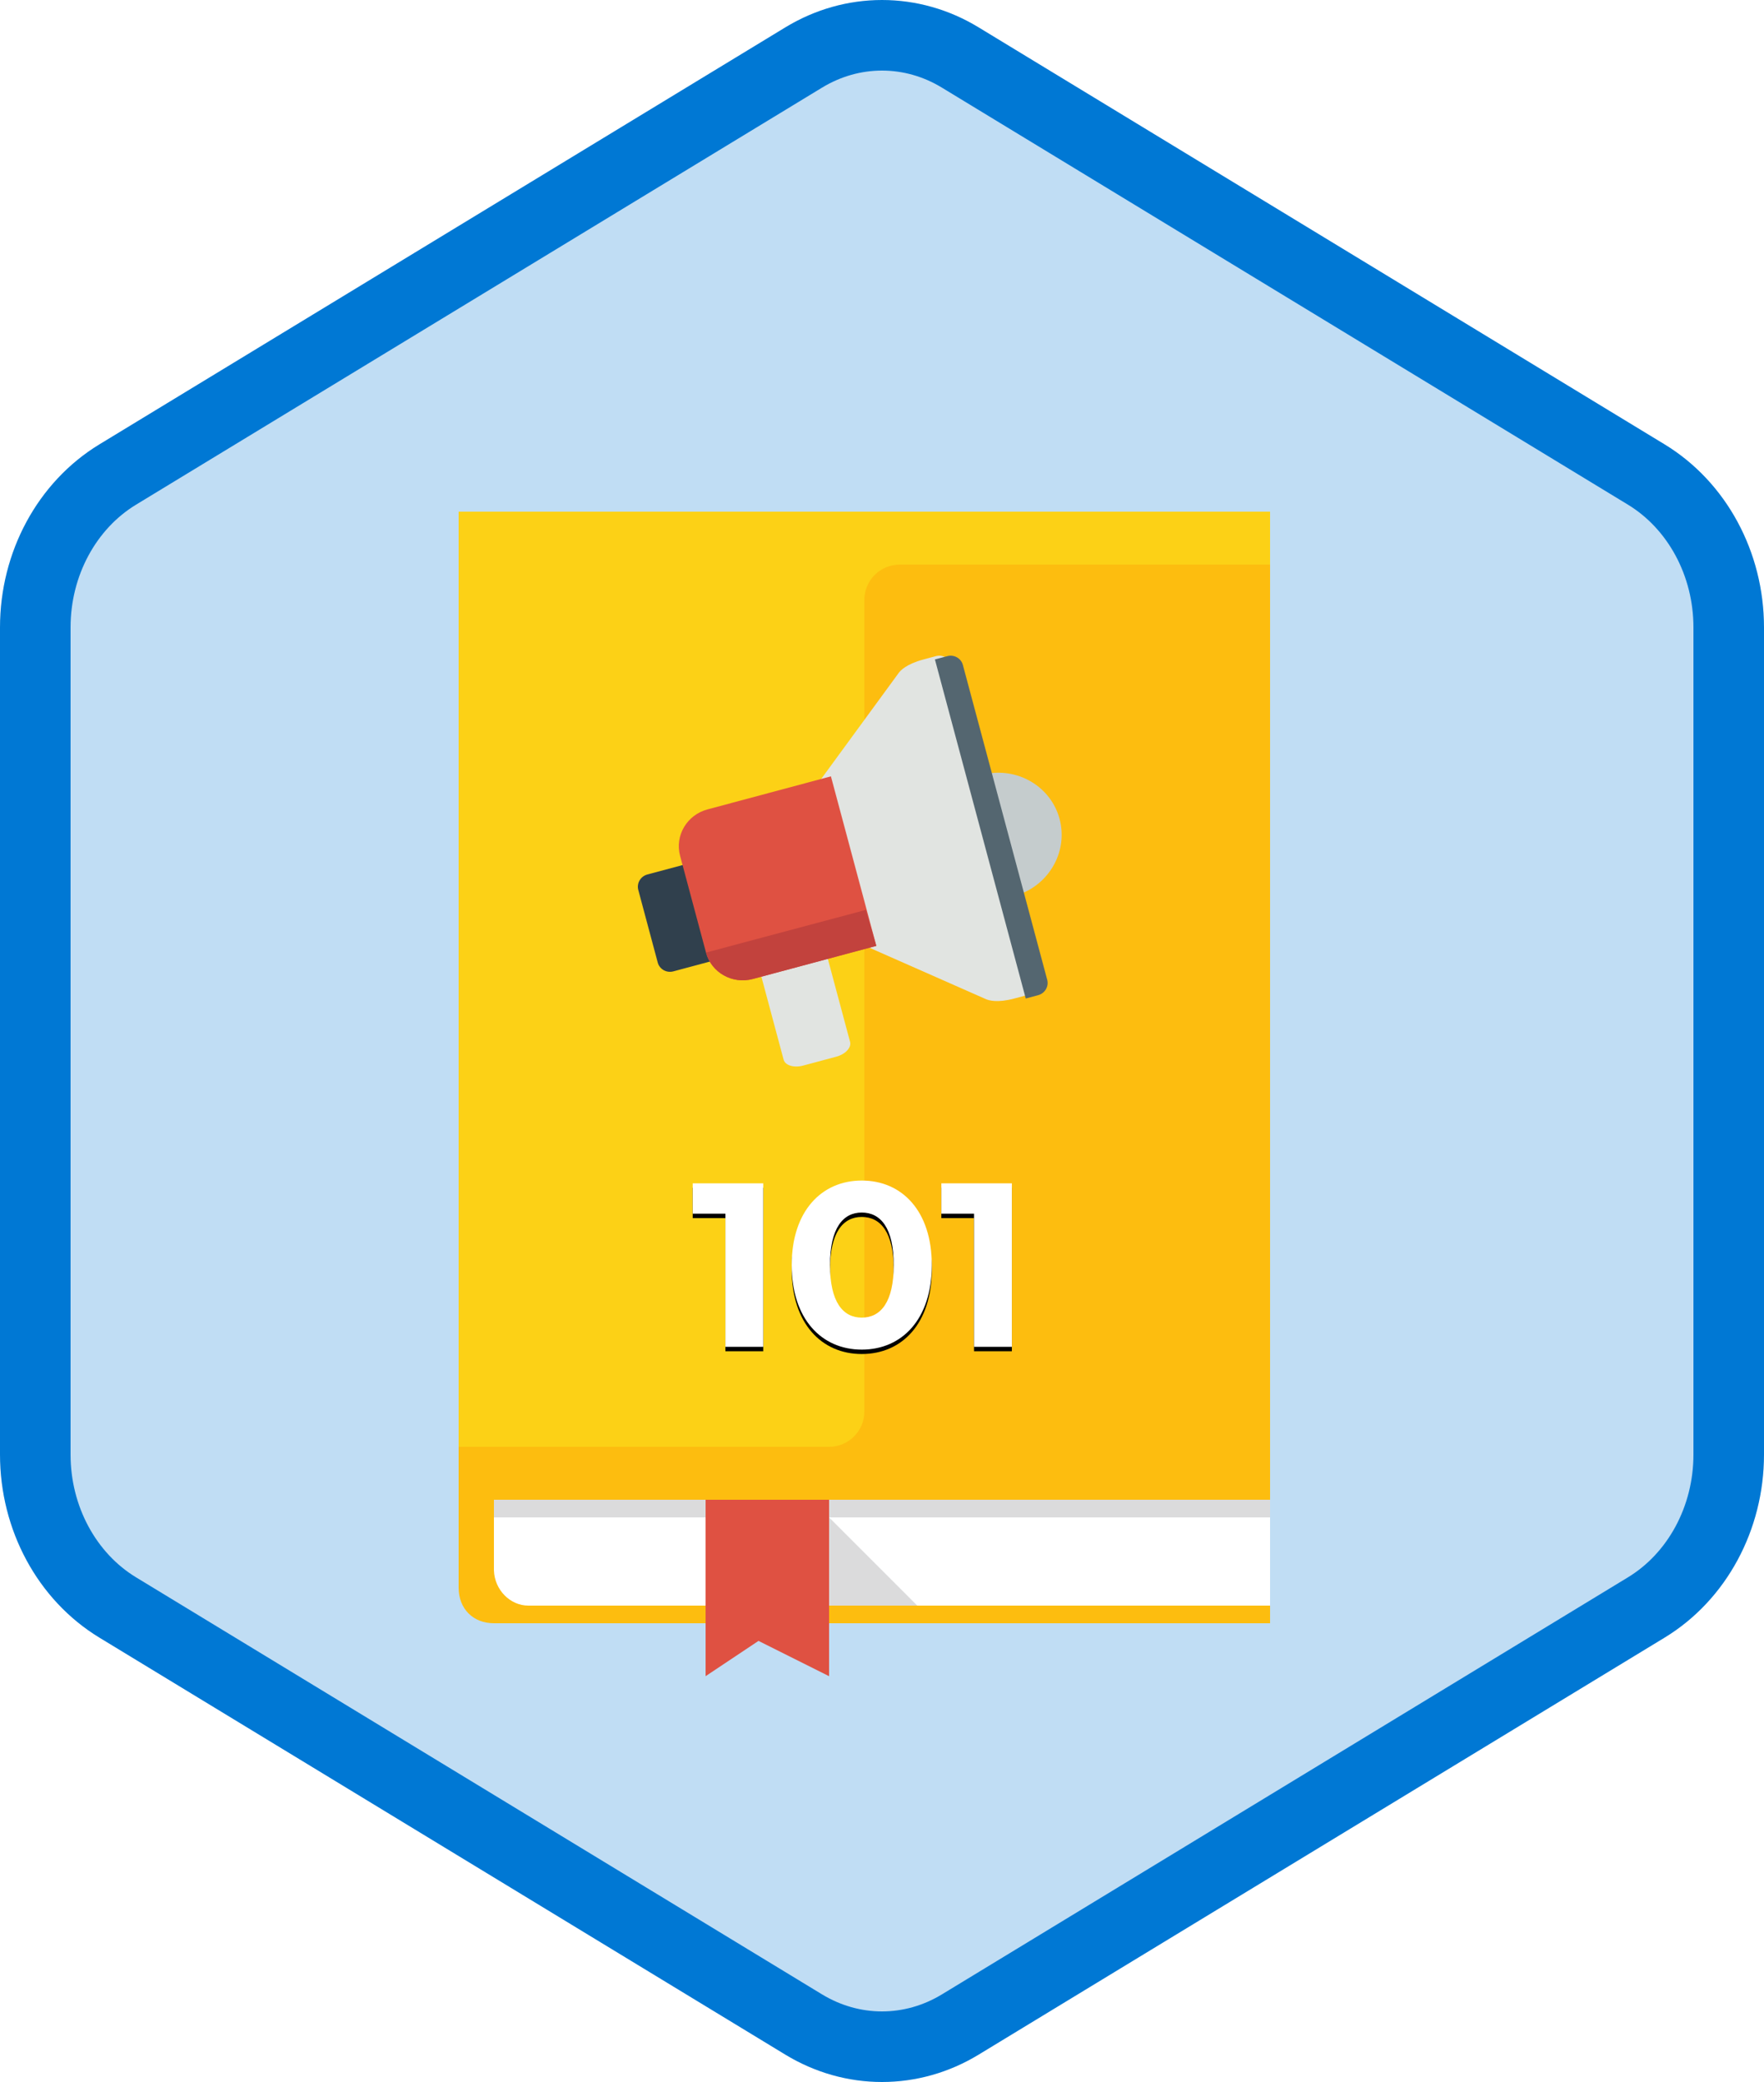 <?xml version="1.0" encoding="UTF-8"?>
<svg width="100px" height="118px" viewBox="0 0 100 118" version="1.1" xmlns="http://www.w3.org/2000/svg" xmlns:xlink="http://www.w3.org/1999/xlink">
    <!-- Generator: Sketch 52.5 (67469) - http://www.bohemiancoding.com/sketch -->
    <title>Get Started with Marketing/get-started-with-marketing Copy</title>
    <desc>Created with Sketch.</desc>
    <defs>
        <path d="M42.742,1.497 C44.374,0.499 46.187,0 48,0 C49.813,0 51.627,0.499 53.256,1.497 L90.591,24.332 C93.933,26.377 96,30.203 96,34.353 L96,79.647 C96,83.795 93.933,87.624 90.591,89.668 L53.256,112.505 C51.627,113.501 49.813,114 48,114 C46.187,114 44.374,113.501 42.742,112.505 L5.409,89.668 C2.066,87.624 0,83.795 0,79.647 L0,34.353 C0,30.203 2.066,26.377 5.409,24.332 L42.742,1.497 Z" id="path-1"></path>
        <filter x="-8.3%" y="-5.9%" width="116.7%" height="111.8%" filterUnits="objectBoundingBox" id="filter-3">
            <feOffset dx="0" dy="2" in="SourceAlpha" result="shadowOffsetOuter1"></feOffset>
            <feColorMatrix values="0 0 0 0 0   0 0 0 0 0   0 0 0 0 0  0 0 0 0.096 0" type="matrix" in="shadowOffsetOuter1" result="shadowMatrixOuter1"></feColorMatrix>
            <feMerge>
                <feMergeNode in="shadowMatrixOuter1"></feMergeNode>
                <feMergeNode in="SourceGraphic"></feMergeNode>
            </feMerge>
        </filter>
        <path d="M14.27,39.068 L18.267,39.068 L18.267,48.333 L16.123,48.333 L16.123,40.788 L14.27,40.788 L14.27,39.068 Z M23.852,48.491 C21.576,48.491 19.881,46.758 19.881,43.7 C19.881,40.643 21.576,38.909 23.852,38.909 C26.142,38.909 27.823,40.643 27.823,43.7 C27.823,46.758 26.142,48.491 23.852,48.491 Z M23.852,46.678 C24.924,46.678 25.665,45.805 25.665,43.7 C25.665,41.596 24.924,40.722 23.852,40.722 C22.793,40.722 22.052,41.596 22.052,43.7 C22.052,45.805 22.793,46.678 23.852,46.678 Z M28.365,39.068 L32.362,39.068 L32.362,48.333 L30.218,48.333 L30.218,40.788 L28.365,40.788 L28.365,39.068 Z" id="path-4"></path>
        <filter x="-0.7%" y="-1.3%" width="101.4%" height="105.2%" filterUnits="objectBoundingBox" id="filter-5">
            <feOffset dx="0" dy="0.25" in="SourceAlpha" result="shadowOffsetOuter1"></feOffset>
            <feColorMatrix values="0 0 0 0 1   0 0 0 0 1   0 0 0 0 1  0 0 0 0.249 0" type="matrix" in="shadowOffsetOuter1"></feColorMatrix>
        </filter>
        <filter x="-16.0%" y="-16.7%" width="132.0%" height="133.3%" filterUnits="objectBoundingBox" id="filter-6">
            <feOffset dx="0" dy="2" in="SourceAlpha" result="shadowOffsetOuter1"></feOffset>
            <feColorMatrix values="0 0 0 0 0   0 0 0 0 0   0 0 0 0 0  0 0 0 0.1 0" type="matrix" in="shadowOffsetOuter1" result="shadowMatrixOuter1"></feColorMatrix>
            <feMerge>
                <feMergeNode in="shadowMatrixOuter1"></feMergeNode>
                <feMergeNode in="SourceGraphic"></feMergeNode>
            </feMerge>
        </filter>
    </defs>
    <g id="Badges" stroke="none" stroke-width="1" fill="none" fill-rule="evenodd">
        <g id="Get-Started-with-Marketing" transform="translate(-50, -50)">
            <g id="Get-Started-with-Marketing/get-started-with-marketing-Copy" transform="translate(50, 50)">
                <g id="Mask" transform="translate(2, 2)">
                    <mask id="mask-2" fill="white">
                        <use xlink:href="#path-1"></use>
                    </mask>
                    <use id="Trophy-1" fill="#C0DDF4" xlink:href="#path-1"></use>
                    <g id="Book" filter="url(#filter-3)" mask="url(#mask-2)">
                        <g transform="translate(23, 24)">
                            <g id="Book" stroke-width="1" fill-rule="evenodd" transform="translate(0.167, 0.388)">
                                <path d="M0.833,55.612 L0.833,61.612 C0.84,62.807 1.671,63.615 2.833,63.612 L46.833,63.612 L46.833,55.612 L0.833,55.612 Z" id="Shape" fill="#FDBD0F" fill-rule="nonzero"></path>
                                <path d="M2.833,56.612 L2.833,60.612 C2.867,61.718 3.753,62.615 4.788,62.612 L46.833,62.612 L46.833,56.612 L2.833,56.612 Z" id="Shape" fill="#FFFFFF" fill-rule="nonzero"></path>
                                <polygon id="Shape" fill="#4F4D52" fill-rule="nonzero" opacity="0.2" points="2.833 56.612 2.833 57.612 46.833 57.612 46.833 56.612"></polygon>
                                <polygon id="Shape" fill="#4F4D52" fill-rule="nonzero" opacity="0.2" points="20.833 56.612 26.833 62.612 20.833 62.612"></polygon>
                                <polygon id="Shape" fill="#DF5142" fill-rule="nonzero" points="21.833 66.612 17.833 64.612 14.833 66.612 14.833 56.612 21.833 56.612"></polygon>
                                <polygon id="Shape" fill="#FCD116" fill-rule="nonzero" points="46.833 55.612 0.833 55.612 0.833 0.612 46.833 0.612"></polygon>
                                <path d="M23.833,51.612 C23.833,52.716 22.938,53.612 21.833,53.612 L0.833,53.612 L0.833,55.612 L46.833,55.612 L46.833,3.612 L25.833,3.612 C24.727,3.612 23.833,4.507 23.833,5.612 L23.833,51.612 Z" id="Fill-361" fill="#FDBD0F"></path>
                            </g>
                            <g id="101">
                                <use fill="black" fill-opacity="1" filter="url(#filter-5)" xlink:href="#path-4"></use>
                                <use fill="#FFFFFF" fill-rule="evenodd" xlink:href="#path-4"></use>
                            </g>
                        </g>
                    </g>
                    <g id="Bullhorn" filter="url(#filter-6)" mask="url(#mask-2)">
                        <g transform="translate(34, 33)">
                            <path d="M20.859,6.302 L20.859,13.371 C22.688,13.192 24.122,11.675 24.122,9.836 C24.122,7.997 22.688,6.481 20.859,6.302" id="Fill-476" fill="#C5CCCD" transform="translate(22.49, 9.836) rotate(-15) translate(-22.49, -9.836) "></path>
                            <path d="M3.586,16.542 L3.586,12.278 L1.411,12.278 C1.011,12.278 0.686,12.597 0.686,12.989 L0.686,17.252 C0.686,17.644 1.011,17.963 1.411,17.963 L3.586,17.963 L3.586,16.542" id="Fill-477" fill="#30404D" transform="translate(2.136, 15.121) rotate(-15) translate(-2.136, -15.121) "></path>
                            <path d="M19.766,0.834 L19.033,0.834 C18.02,0.834 17.594,1.106 17.459,1.222 L11.685,5.868 C11.518,6.003 11.42,6.204 11.42,6.417 L11.42,15.146 C11.42,15.358 11.518,15.56 11.685,15.695 L17.441,20.325 C17.594,20.456 18.02,20.728 19.033,20.729 L19.766,20.729 C20.163,20.723 20.483,20.407 20.483,20.018 L20.483,1.544 C20.483,1.155 20.163,0.839 19.766,0.834" id="Fill-478" fill="#E1E4E1" transform="translate(15.951, 10.781) rotate(-15) translate(-15.951, -10.781) "></path>
                            <path d="M11.624,22.637 C11.624,22.972 11.185,23.247 10.649,23.247 L8.699,23.247 C8.162,23.247 7.724,22.972 7.724,22.637 L7.724,17.752 C7.724,17.417 8.162,17.142 8.699,17.142 L10.649,17.142 C11.185,17.142 11.624,17.417 11.624,17.752 L11.624,22.637" id="Fill-480" fill="#E1E4E1" transform="translate(9.674, 20.194) rotate(-15) translate(-9.674, -20.194) "></path>
                            <path d="M20.275,-0.151 C19.874,-0.151 19.55,-0.151 19.55,-0.151 L19.55,19.743 C19.55,19.743 19.874,19.743 20.275,19.743 C20.675,19.743 21,19.425 21,19.033 L21,0.559 C21,0.167 20.675,-0.151 20.275,-0.151" id="Fill-481" fill="#546670" transform="translate(20.275, 9.796) rotate(-15) translate(-20.275, -9.796) "></path>
                            <path d="M3.127,10.182 L3.127,15.866 C3.127,17.042 4.102,17.998 5.302,17.998 L12.552,17.998 L12.552,8.05 L5.302,8.05 C4.102,8.05 3.127,9.006 3.127,10.182 Z" id="Fill-486" fill="#DF5142" transform="translate(7.839, 13.024) rotate(-15) translate(-7.839, -13.024) "></path>
                            <path d="M4.138,15.733 C4.138,16.908 5.114,17.864 6.313,17.864 L13.563,17.864 L13.516,15.741 L4.138,15.733 Z" id="Fill-486" fill="#C2423D" transform="translate(8.851, 16.799) rotate(-15) translate(-8.851, -16.799) "></path>
                        </g>
                    </g>
                </g>
                <g id="Azure-Hex-Border" stroke="#0078D4" stroke-width="4">
                    <path d="M45.562,3.258 L6.673,26.894 C3.797,28.643 2,31.951 2,35.558 L2,82.442 C2,86.049 3.798,89.359 6.673,91.106 L45.561,114.742 C46.929,115.572 48.455,116 50,116 C51.546,116 53.072,115.572 54.436,114.743 L93.327,91.106 C96.202,89.358 98,86.048 98,82.442 L98,35.558 C98,31.952 96.203,28.644 93.327,26.894 L54.435,3.258 C53.072,2.428 51.546,2 50,2 C48.454,2 46.929,2.428 45.562,3.258 Z M45.562,3.258 C45.562,3.258 45.562,3.258 45.562,3.258 L45.562,3.258 L45.562,3.258 Z"></path>
                </g>
            </g>
        </g>
    </g>
</svg>